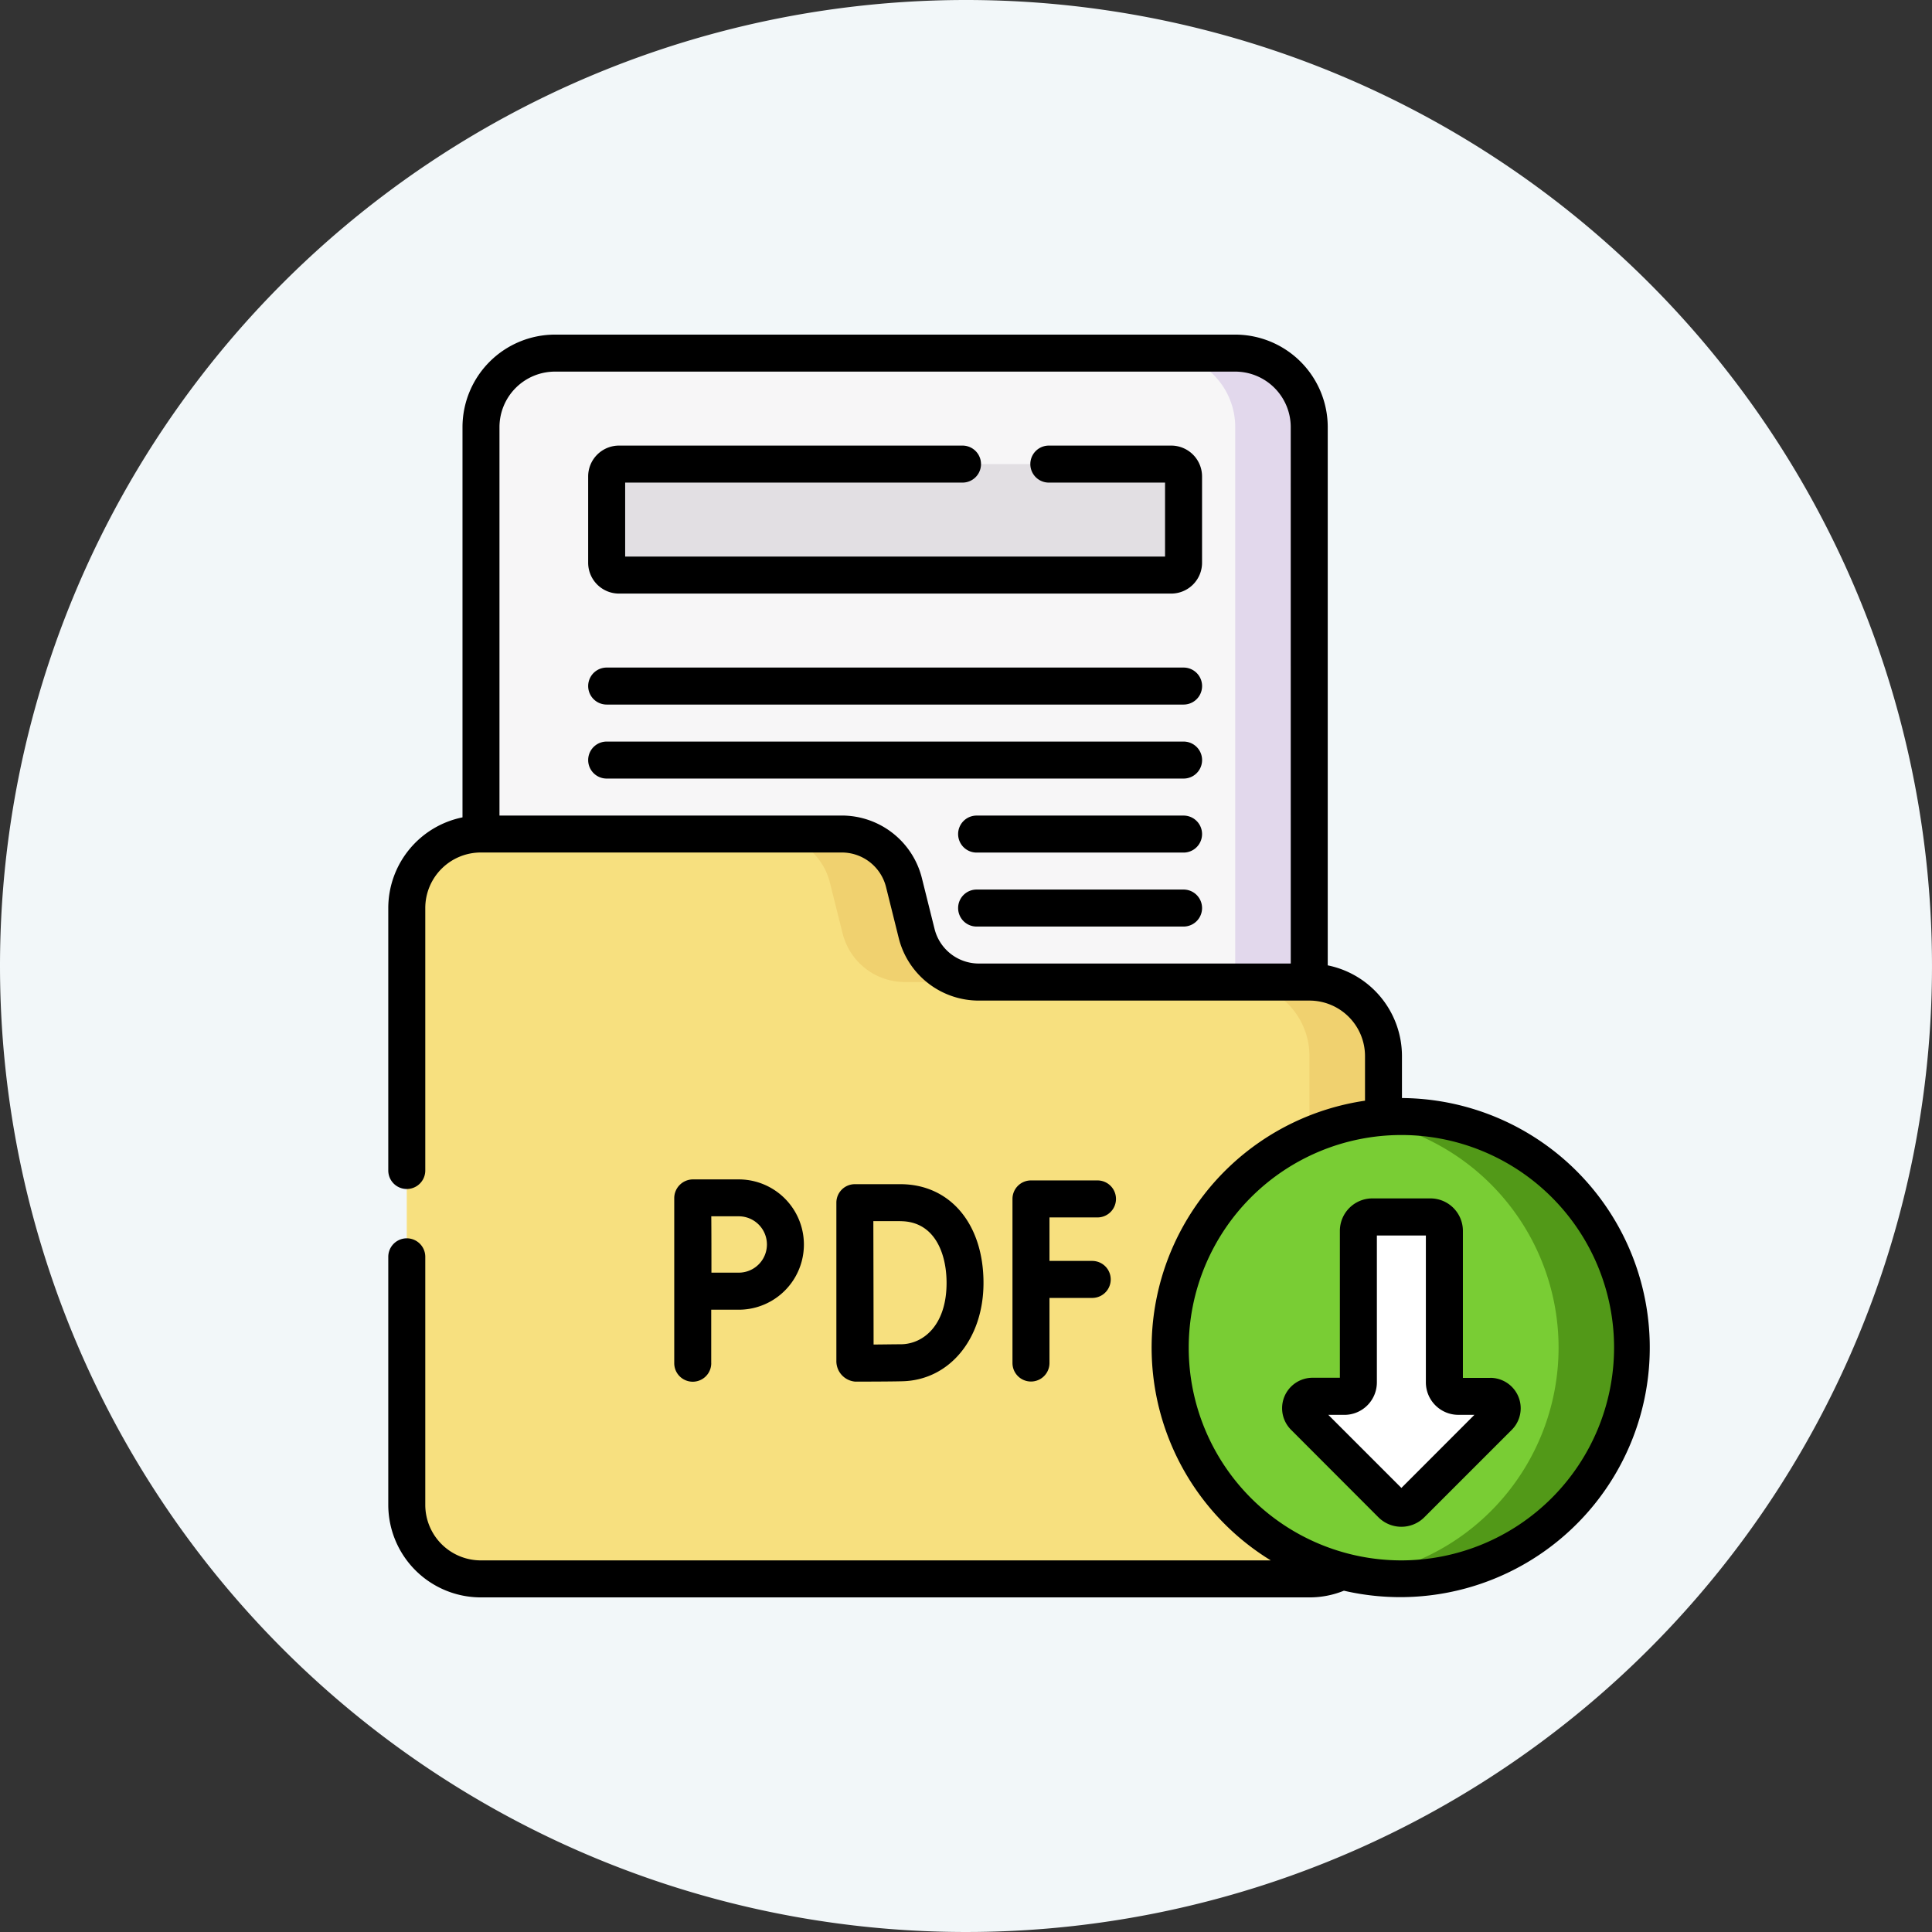 <svg xmlns="http://www.w3.org/2000/svg" width="72" height="72" viewBox="0 0 72 72">
  <rect x="0" y="0" width="72" height="72" fill="#333333" stroke="none"/>
  <g id="Grupo_1101681" data-name="Grupo 1101681" transform="translate(-419 -1121)">
    <path id="Trazado_824488" data-name="Trazado 824488" d="M36,0A36,36,0,1,1,0,36,36,36,0,0,1,36,0Z" transform="translate(419 1121)" fill="#f2f7f9"/>
    <g id="archivo-pdf_1_" data-name="archivo-pdf (1)" transform="translate(433.47 1133.47)">
      <g id="Grupo_1096603" data-name="Grupo 1096603" transform="translate(0.689 0.689)">
        <g id="Grupo_1096601" data-name="Grupo 1096601">
          <path id="Trazado_842680" data-name="Trazado 842680" d="M65.7,45.656H40.351A2.757,2.757,0,0,1,37.594,42.9V10.257A2.757,2.757,0,0,1,40.351,7.5H65.7a2.757,2.757,0,0,1,2.757,2.757V42.9A2.757,2.757,0,0,1,65.7,45.656Z" transform="translate(-34.828 -7.5)" fill="#f7f6f7"/>
          <path id="Trazado_842681" data-name="Trazado 842681" d="M316.163,7.5h-2.757a2.757,2.757,0,0,1,2.757,2.757V42.9a2.757,2.757,0,0,1-2.757,2.757h2.757a2.757,2.757,0,0,0,2.757-2.757V10.257A2.757,2.757,0,0,0,316.163,7.5Z" transform="translate(-285.289 -7.5)" fill="#e2d8ec"/>
          <path id="Trazado_842682" data-name="Trazado 842682" d="M41.14,230.258H10.257A2.757,2.757,0,0,1,7.5,227.5V205.257a2.757,2.757,0,0,1,2.757-2.757H23.708a2.39,2.39,0,0,1,2.318,1.81L26.5,206.2a2.39,2.39,0,0,0,2.318,1.81H41.14a2.757,2.757,0,0,1,2.757,2.757V227.5A2.757,2.757,0,0,1,41.14,230.258Z" transform="translate(-7.5 -184.577)" fill="#f7e07f"/>
          <g id="Grupo_1096600" data-name="Grupo 1096600" transform="translate(13.451 17.923)">
            <path id="Trazado_842683" data-name="Trazado 842683" d="M156.16,204.31l.474,1.895a2.39,2.39,0,0,0,2.318,1.81h2.757a2.39,2.39,0,0,1-2.318-1.81l-.474-1.895a2.39,2.39,0,0,0-2.318-1.81h-2.757A2.39,2.39,0,0,1,156.16,204.31Z" transform="translate(-153.842 -202.5)" fill="#f0d16f"/>
            <path id="Trazado_842684" data-name="Trazado 842684" d="M346.257,262.5H343.5a2.757,2.757,0,0,1,2.757,2.757v16.728a2.757,2.757,0,0,1-2.757,2.757h2.757a2.757,2.757,0,0,0,2.757-2.757V265.257A2.757,2.757,0,0,0,346.257,262.5Z" transform="translate(-326.068 -256.985)" fill="#f0d16f"/>
          </g>
          <path id="Trazado_842685" data-name="Trazado 842685" d="M109.588,56.636H89.009a.46.46,0,0,1-.46-.46V52.96a.46.46,0,0,1,.46-.46h20.58a.46.46,0,0,1,.46.46v3.217A.46.46,0,0,1,109.588,56.636Z" transform="translate(-81.1 -48.364)" fill="#e2dfe3"/>
        </g>
        <g id="Grupo_1096602" data-name="Grupo 1096602" transform="translate(28.45 28.45)">
          <path id="Trazado_850923" data-name="Trazado 850923" d="M8.615,0A8.615,8.615,0,1,1,0,8.615,8.615,8.615,0,0,1,8.615,0Z" transform="translate(0 0)" fill="#79cd34"/>
          <path id="Trazado_842686" data-name="Trazado 842686" d="M397.146,317.033a8.685,8.685,0,0,0-1.379.11,8.616,8.616,0,0,1,0,17.01,8.616,8.616,0,1,0,1.379-17.12Z" transform="translate(-388.53 -317.033)" fill="#529918"/>
          <path id="Trazado_842687" data-name="Trazado 842687" d="M372.033,363.934V358.29a.52.52,0,0,1,.52-.52h2.165a.52.52,0,0,1,.52.52v5.645a.52.52,0,0,0,.52.52h1.189a.446.446,0,0,1,.315.761L374,368.474a.52.52,0,0,1-.735,0l-3.259-3.259a.446.446,0,0,1,.315-.761h1.189A.52.52,0,0,0,372.033,363.934Z" transform="translate(-365.02 -354.026)" fill="#fff"/>
        </g>
      </g>
      <path id="Trazado_842688" data-name="Trazado 842688" d="M29.638,12.408H8.139a.689.689,0,0,0,0,1.379h21.5a.689.689,0,0,0,0-1.379Zm-.46-8.272H24.617a.689.689,0,1,0,0,1.379h4.331V8.272H8.828V5.515H21.4a.689.689,0,0,0,0-1.379H8.6A1.15,1.15,0,0,0,7.449,5.285V8.5A1.15,1.15,0,0,0,8.6,9.651h20.58A1.15,1.15,0,0,0,30.327,8.5V5.285a1.15,1.15,0,0,0-1.149-1.149Zm.46,11.03H8.139a.689.689,0,0,0,0,1.379h21.5a.689.689,0,0,0,0-1.379Zm0,5.515H21.926a.689.689,0,0,0,0,1.379h7.712a.689.689,0,0,0,0-1.379Zm0-2.757H21.926a.689.689,0,0,0,0,1.379h7.712a.689.689,0,0,0,0-1.379Zm8.139,10.527V26.885a3.452,3.452,0,0,0-2.766-3.379V3.447A3.451,3.451,0,0,0,31.564,0H6.212A3.451,3.451,0,0,0,2.766,3.447V17.991A3.452,3.452,0,0,0,0,21.37v9.781a.689.689,0,1,0,1.379,0V21.37A2.07,2.07,0,0,1,3.447,19.3H16.9a1.7,1.7,0,0,1,1.65,1.287l.473,1.9a3.074,3.074,0,0,0,2.987,2.332H34.33A2.07,2.07,0,0,1,36.4,26.885V28.55a9.3,9.3,0,0,0-3.512,17.131H3.447a2.07,2.07,0,0,1-2.068-2.068V34.368a.689.689,0,1,0-1.379,0v9.245A3.451,3.451,0,0,0,3.447,47.06H34.33a3.4,3.4,0,0,0,1.284-.249,9.3,9.3,0,1,0,2.162-18.36Zm-4.144-5.013H22.008a1.7,1.7,0,0,1-1.649-1.287l-.474-1.9A3.076,3.076,0,0,0,16.9,17.923H4.144V3.447A2.07,2.07,0,0,1,6.212,1.379H31.564a2.07,2.07,0,0,1,2.068,2.068Zm4.123,22.243a7.926,7.926,0,1,1,7.926-7.926A7.935,7.935,0,0,1,37.755,45.681Zm3.312-6.8h-1.02V33.4a1.211,1.211,0,0,0-1.209-1.209H36.673A1.211,1.211,0,0,0,35.463,33.4v5.475h-1.02a1.135,1.135,0,0,0-.8,1.938L36.9,44.075a1.211,1.211,0,0,0,1.71,0l3.259-3.259a1.135,1.135,0,0,0-.8-1.938Zm-3.312,4.1-2.723-2.723h.6a1.211,1.211,0,0,0,1.209-1.209V33.573h1.826v5.475a1.211,1.211,0,0,0,1.209,1.209h.6ZM26.43,32.9a.689.689,0,0,0,0-1.379H23.951a.689.689,0,0,0-.689.689v6.116a.689.689,0,0,0,1.379,0V35.9h1.593a.689.689,0,1,0,0-1.379H24.641V32.9ZM17.4,39.019h0c.051,0,1.258,0,1.74-.013,1.763-.031,3.042-1.572,3.042-3.666,0-2.2-1.247-3.679-3.1-3.679H17.388a.689.689,0,0,0-.689.691v5.881a.766.766,0,0,0,.7.786Zm1.681-5.979c1.272,0,1.725,1.188,1.725,2.3,0,1.56-.848,2.272-1.688,2.287-.236,0-.662.007-1.032.01,0-.707-.007-3.862-.009-4.6h1Zm-7.046,5.29V36.339l1.026,0a2.428,2.428,0,1,0,0-4.856H11.346a.7.7,0,0,0-.689.689v6.161a.689.689,0,0,0,1.379,0Zm1.026-5.472a1.05,1.05,0,1,1,0,2.1l-1.018,0c0-.375,0-1.71-.006-2.1Z"/>
    </g>
  </g>
</svg>
